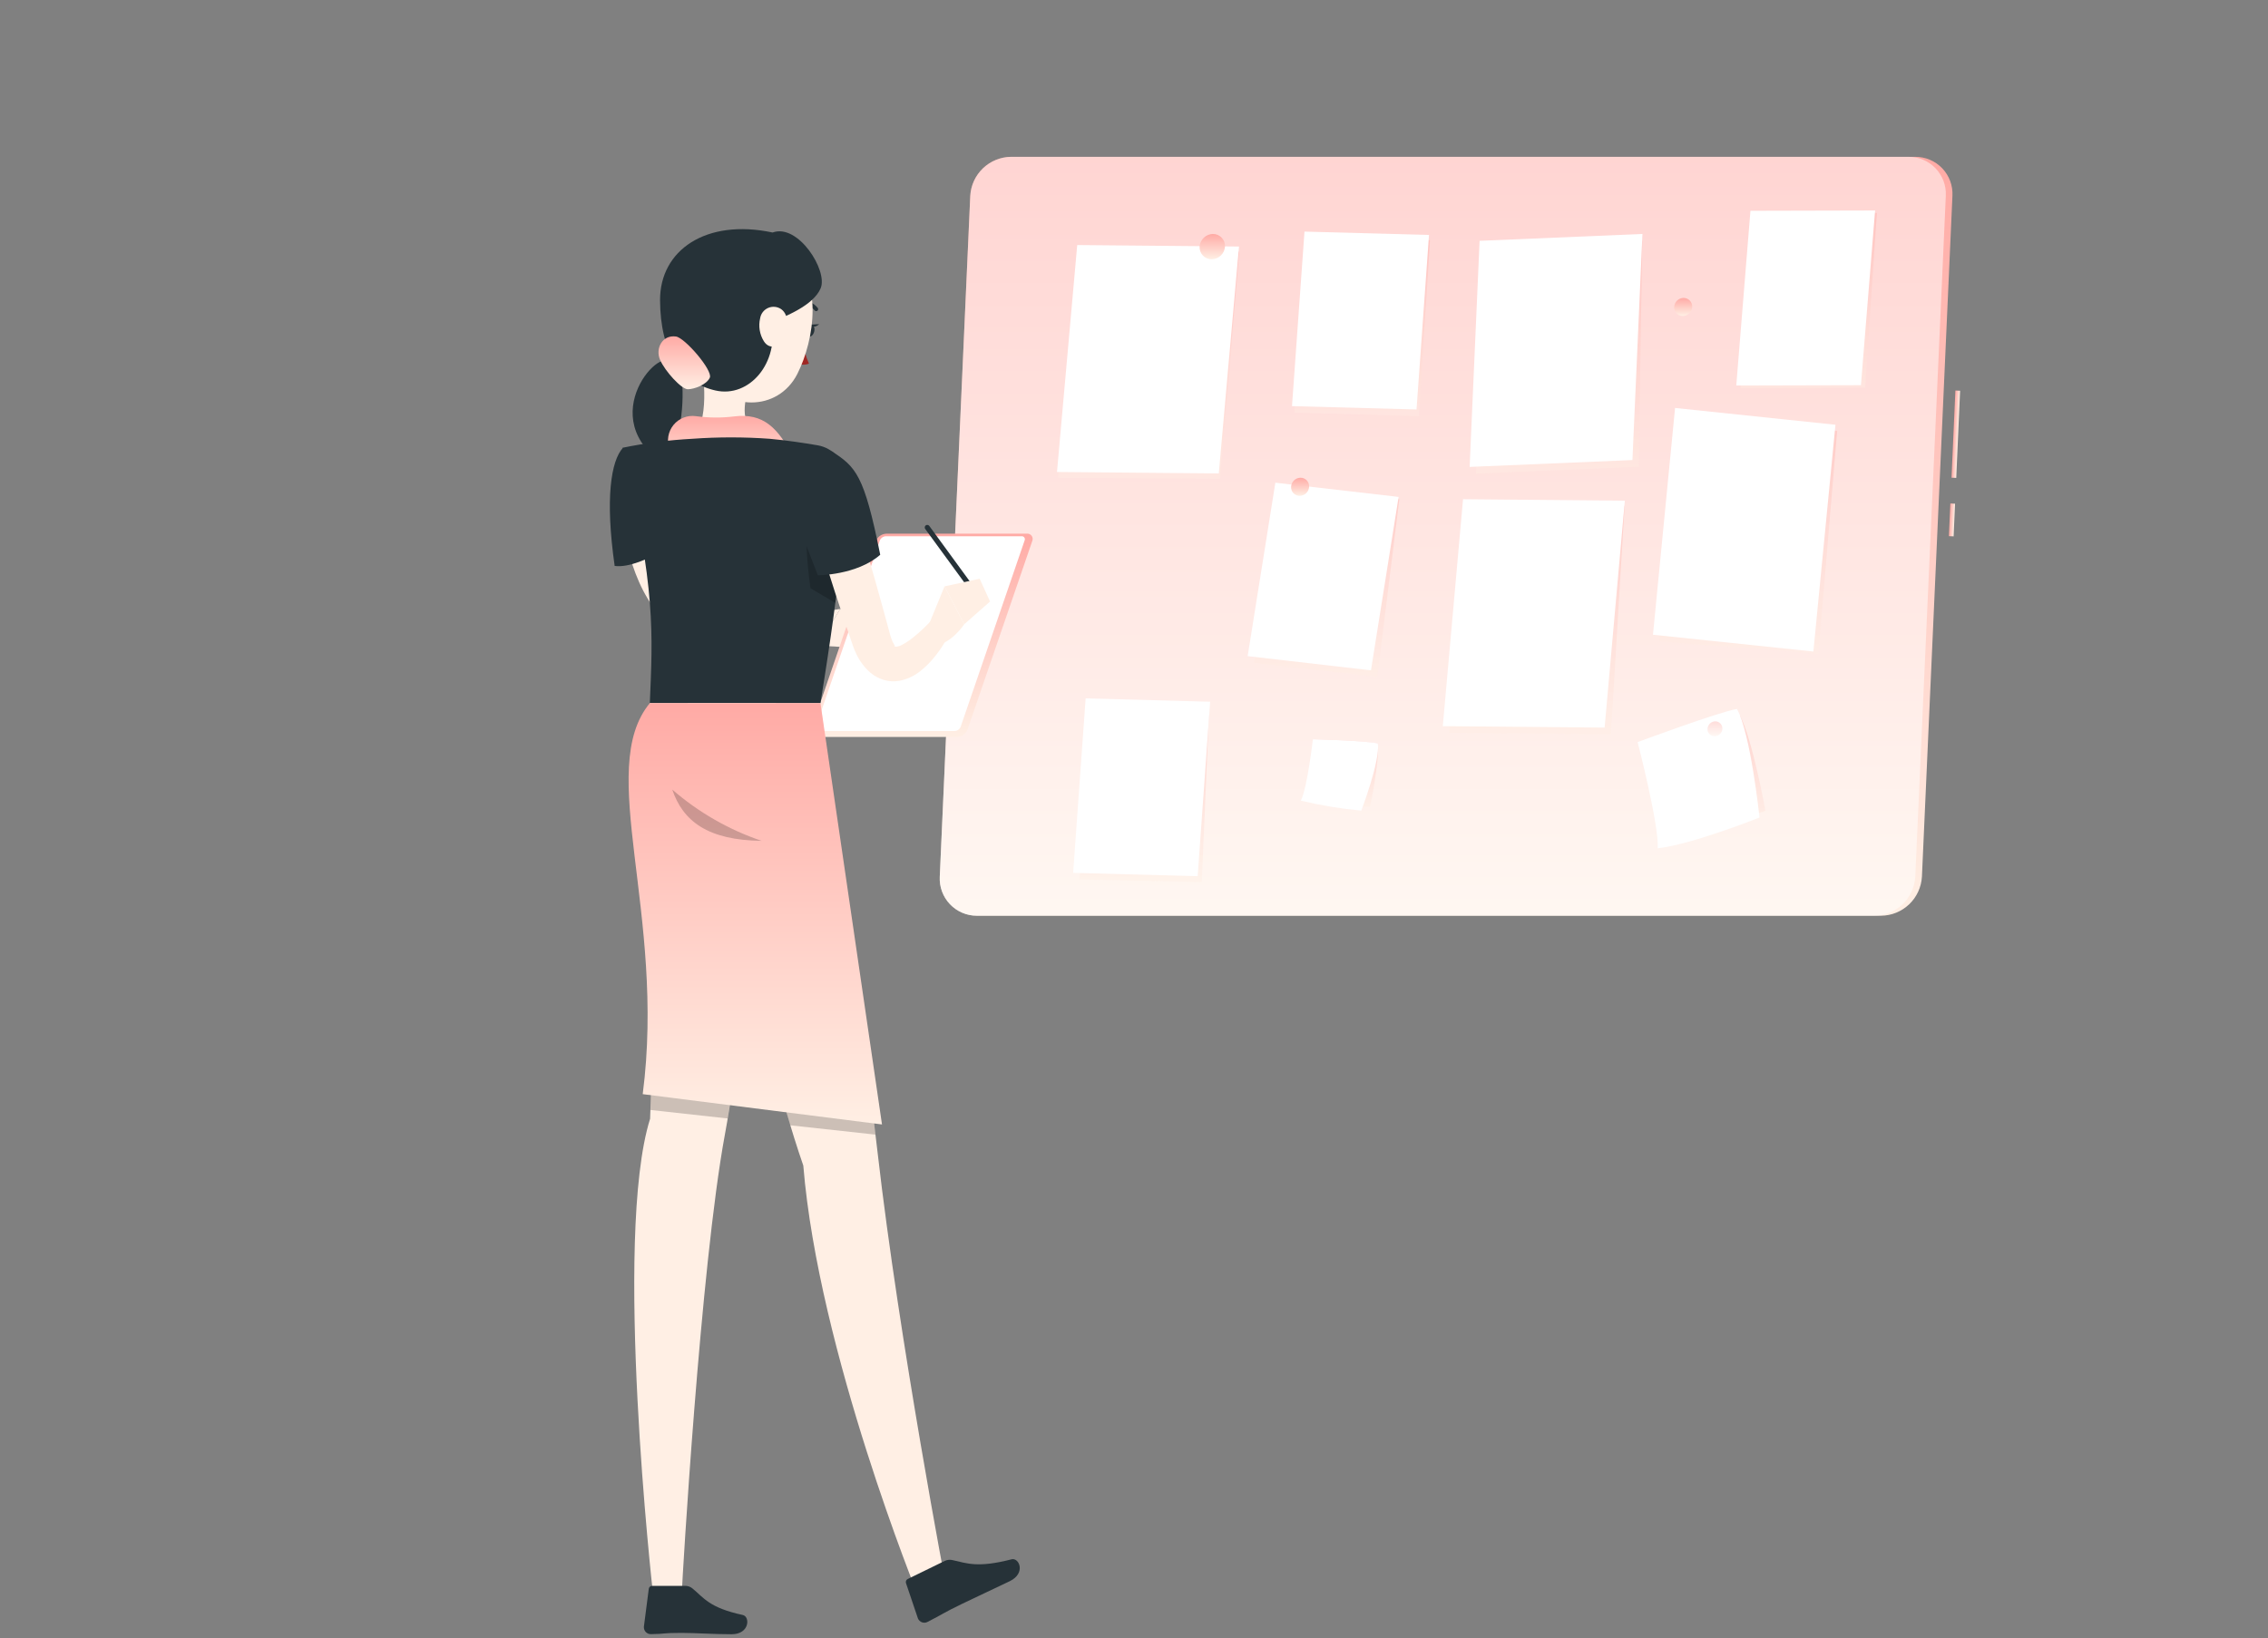 <svg width="227" height="164" viewBox="0 0 227 164" fill="none" xmlns="http://www.w3.org/2000/svg">
<rect x="0" y="0" width="227" height="164" fill="#808080" stroke="none"/>
<path d="M195.208 50.406L195.062 53.677L195.533 53.698L195.678 50.427L195.208 50.406Z" fill="url(#paint0_linear)"/>
<path d="M195.711 39.097L195.324 47.824L195.795 47.845L196.182 39.117L195.711 39.097Z" fill="url(#paint1_linear)"/>
<path d="M188.277 91.677H97.791C97.285 91.68 96.784 91.58 96.318 91.382C95.852 91.185 95.432 90.894 95.082 90.528C94.733 90.162 94.462 89.729 94.286 89.254C94.11 88.78 94.033 88.274 94.06 87.769L97.112 19.609C97.171 18.562 97.624 17.577 98.38 16.852C99.136 16.127 100.14 15.715 101.188 15.701H191.683C192.189 15.697 192.691 15.797 193.157 15.994C193.623 16.191 194.044 16.482 194.394 16.848C194.743 17.214 195.014 17.648 195.19 18.123C195.365 18.598 195.442 19.103 195.415 19.609L192.362 87.769C192.303 88.817 191.848 89.802 191.09 90.528C190.332 91.253 189.327 91.664 188.277 91.677Z" fill="url(#paint2_linear)"/>
<path opacity="0.5" d="M187.612 91.677H97.791C97.285 91.68 96.784 91.58 96.318 91.382C95.852 91.185 95.432 90.894 95.082 90.528C94.733 90.162 94.462 89.729 94.286 89.254C94.11 88.78 94.033 88.274 94.06 87.769L97.112 19.609C97.171 18.562 97.624 17.577 98.38 16.852C99.136 16.127 100.14 15.715 101.188 15.701H191.017C191.523 15.698 192.025 15.798 192.491 15.995C192.957 16.193 193.378 16.483 193.728 16.849C194.078 17.215 194.349 17.649 194.525 18.123C194.702 18.598 194.779 19.103 194.753 19.609L191.697 87.769C191.637 88.817 191.182 89.802 190.424 90.528C189.666 91.253 188.661 91.664 187.612 91.677Z" fill="white"/>
<path opacity="0.4" d="M161.236 73.508L145.042 73.363L147.066 50.643H162.604L161.236 73.508Z" fill="url(#paint3_linear)"/>
<path opacity="0.4" d="M122.115 47.908L105.916 47.836L107.836 25.116L124.035 25.188L122.115 47.908Z" fill="url(#paint4_linear)"/>
<path opacity="0.4" d="M164.021 46.722L147.728 47.41L148.728 24.771L164.37 24.11L164.021 46.722Z" fill="url(#paint5_linear)"/>
<path opacity="0.4" d="M181.996 65.457L166.078 64.207L168.288 41.509L183.88 43.139L181.996 65.457Z" fill="url(#paint6_linear)"/>
<path opacity="0.4" d="M142.017 41.654L129.555 41.319L130.809 23.852L143.127 24.038L142.017 41.654Z" fill="url(#paint7_linear)"/>
<path opacity="0.4" d="M120.285 88.308L108.044 88.05L109.294 70.578L121.05 70.356L120.285 88.308Z" fill="url(#paint8_linear)"/>
<path opacity="0.4" d="M186.678 38.806L174.202 38.837L175.62 21.352L187.856 21.321L186.678 38.806Z" fill="url(#paint9_linear)"/>
<path opacity="0.4" d="M125.511 66.353L137.851 67.775L140.057 49.978L128.282 48.99L125.511 66.353Z" fill="url(#paint10_linear)"/>
<path d="M160.603 72.843L144.408 72.698L146.432 49.978L162.627 50.127L160.603 72.843Z" fill="white"/>
<path d="M121.987 47.396L105.793 47.252L107.817 24.532L124.012 24.681L121.987 47.396Z" fill="white"/>
<path d="M163.388 46.056L147.094 46.744L148.09 24.11L164.389 23.422L163.388 46.056Z" fill="white"/>
<path d="M181.498 65.225L165.444 63.545L167.654 40.843L183.708 42.524L181.498 65.225Z" fill="white"/>
<path d="M141.777 40.993L129.314 40.658L130.564 23.186L143.027 23.522L141.777 40.993Z" fill="white"/>
<path d="M119.873 87.719L107.41 87.384L108.66 69.917L121.123 70.252L119.873 87.719Z" fill="white"/>
<path d="M186.258 38.561L173.781 38.593L175.199 21.103L187.675 21.072L186.258 38.561Z" fill="white"/>
<path d="M124.877 65.687L137.217 67.109L139.984 49.747L127.648 48.325L124.877 65.687Z" fill="white"/>
<path opacity="0.4" d="M131.402 74.007C131.402 74.007 131.33 78.748 130.65 80.156C132.865 80.79 137.135 80.781 137.135 80.781C137.135 80.781 138.068 76.221 137.914 74.441C136.642 74.138 131.402 74.007 131.402 74.007Z" fill="url(#paint11_linear)"/>
<path d="M131.402 74.007C131.402 74.007 130.877 78.739 130.202 80.156C132.192 80.631 134.212 80.965 136.248 81.157C136.248 81.157 138.132 76.235 137.914 74.428C136.642 74.138 131.402 74.007 131.402 74.007Z" fill="white"/>
<path opacity="0.4" d="M164.747 74.781C164.747 74.781 167.315 81.275 167.17 83.566C170.648 83.177 176.703 81.18 176.703 81.18C176.703 81.18 175.407 74.029 174.162 71.67C172.215 72.005 164.747 74.781 164.747 74.781Z" fill="url(#paint12_linear)"/>
<path d="M163.908 74.292C163.908 74.292 166.064 82.633 165.919 84.925C169.397 84.531 176.108 81.841 176.108 81.841C176.108 81.841 175.203 73.318 173.844 70.972C171.915 71.321 163.908 74.292 163.908 74.292Z" fill="white"/>
<path opacity="0.4" d="M172.391 72.965C172.38 73.165 172.294 73.353 172.149 73.491C172.004 73.629 171.812 73.707 171.612 73.708C171.515 73.709 171.419 73.691 171.33 73.653C171.241 73.616 171.161 73.561 171.094 73.491C171.028 73.421 170.976 73.339 170.943 73.248C170.909 73.158 170.895 73.061 170.901 72.965C170.911 72.765 170.997 72.576 171.142 72.437C171.287 72.298 171.479 72.22 171.68 72.218C171.776 72.217 171.872 72.236 171.961 72.274C172.05 72.311 172.13 72.367 172.197 72.437C172.264 72.507 172.315 72.59 172.349 72.681C172.382 72.772 172.396 72.868 172.391 72.965Z" fill="url(#paint13_linear)"/>
<path d="M122.608 24.69C122.585 25.029 122.437 25.347 122.191 25.582C121.945 25.817 121.621 25.951 121.281 25.958C121.116 25.96 120.953 25.928 120.801 25.865C120.649 25.801 120.512 25.707 120.399 25.588C120.285 25.469 120.197 25.328 120.14 25.173C120.083 25.019 120.058 24.854 120.067 24.69C120.09 24.351 120.239 24.033 120.484 23.798C120.73 23.563 121.055 23.429 121.394 23.422C121.559 23.421 121.722 23.453 121.873 23.517C122.025 23.581 122.161 23.675 122.275 23.794C122.389 23.912 122.477 24.053 122.534 24.207C122.592 24.361 122.617 24.526 122.608 24.69Z" fill="url(#paint14_linear)"/>
<path d="M131.027 48.732C131.015 48.975 130.911 49.204 130.736 49.373C130.561 49.541 130.328 49.636 130.085 49.638C129.968 49.639 129.851 49.617 129.743 49.571C129.635 49.526 129.538 49.458 129.457 49.373C129.376 49.288 129.314 49.187 129.274 49.077C129.234 48.967 129.217 48.849 129.224 48.732C129.236 48.49 129.34 48.261 129.515 48.092C129.69 47.924 129.923 47.829 130.166 47.827C130.284 47.825 130.4 47.848 130.508 47.894C130.616 47.939 130.714 48.007 130.794 48.092C130.875 48.177 130.938 48.277 130.978 48.388C131.018 48.498 131.034 48.615 131.027 48.732Z" fill="url(#paint15_linear)"/>
<path d="M169.371 30.731C169.357 30.973 169.252 31.201 169.078 31.369C168.903 31.537 168.671 31.633 168.429 31.637C168.311 31.638 168.195 31.614 168.087 31.569C167.979 31.523 167.882 31.456 167.801 31.371C167.72 31.286 167.657 31.185 167.616 31.075C167.575 30.965 167.558 30.848 167.564 30.731C167.576 30.489 167.681 30.26 167.856 30.092C168.031 29.924 168.263 29.828 168.506 29.825C168.623 29.825 168.739 29.848 168.847 29.894C168.955 29.939 169.053 30.007 169.134 30.092C169.215 30.176 169.277 30.277 169.318 30.387C169.359 30.497 169.377 30.614 169.371 30.731Z" fill="url(#paint16_linear)"/>
<path d="M70.035 35.205C70.525 37.701 71.009 42.27 69.266 43.937C70.681 46.224 72.787 48.002 75.28 49.013C78.617 46.925 77.019 43.937 77.019 43.937C74.238 43.271 74.301 41.219 74.795 39.268L70.035 35.205Z" fill="#FFEFE4"/>
<path d="M66.725 36.057C64.673 35.849 58.573 44.466 70.384 48.311C68.464 46.531 67.508 44.806 68.011 42.768C68.311 41.19 68.394 39.578 68.255 37.977C68.255 37.977 68.957 36.283 66.725 36.057Z" fill="#263238"/>
<path d="M67.975 46.541C67.554 46.06 67.223 45.508 66.997 44.91C66.857 44.513 66.822 44.086 66.894 43.671C66.967 43.256 67.145 42.867 67.411 42.541C67.678 42.215 68.024 41.963 68.416 41.809C68.808 41.655 69.234 41.605 69.651 41.663C70.923 41.838 72.212 41.847 73.487 41.69C76.376 41.333 77.888 42.786 79.451 45.902C79.451 45.902 78.722 47.261 76.534 47.79C74.347 48.32 67.975 46.541 67.975 46.541Z" fill="url(#paint17_linear)"/>
<path d="M80.709 33.005C80.632 33.335 80.741 33.643 80.958 33.693C81.176 33.743 81.411 33.521 81.493 33.19C81.574 32.86 81.461 32.552 81.244 32.502C81.026 32.452 80.791 32.674 80.709 33.005Z" fill="#263238"/>
<path d="M81.144 32.497L81.99 32.456C81.99 32.456 81.438 32.977 81.144 32.497Z" fill="#263238"/>
<path d="M81.678 31.148C81.717 31.15 81.755 31.14 81.788 31.121C81.822 31.101 81.848 31.072 81.866 31.038C81.883 31.003 81.89 30.965 81.885 30.926C81.881 30.888 81.866 30.852 81.841 30.822C81.643 30.575 81.389 30.38 81.099 30.252C80.81 30.125 80.495 30.068 80.179 30.088C80.153 30.091 80.127 30.099 80.104 30.112C80.081 30.124 80.061 30.142 80.044 30.162C80.028 30.183 80.016 30.206 80.008 30.232C80.001 30.257 79.999 30.284 80.002 30.31C80.009 30.363 80.036 30.41 80.078 30.443C80.119 30.476 80.172 30.492 80.224 30.487C80.475 30.474 80.725 30.521 80.953 30.624C81.181 30.727 81.382 30.883 81.538 31.08C81.574 31.12 81.624 31.144 81.678 31.148Z" fill="#263238"/>
<path d="M80.297 34.014C80.409 34.839 80.635 35.643 80.968 36.406C80.771 36.485 80.559 36.52 80.347 36.509C80.135 36.498 79.928 36.441 79.74 36.342L80.297 34.014Z" fill="#A02724"/>
<path d="M69.909 28.983C69.184 33.095 68.79 34.816 70.334 37.388C72.657 41.256 77.861 41.247 79.803 37.438C81.547 34.01 82.444 27.864 78.866 25.301C78.081 24.732 77.162 24.373 76.199 24.258C75.235 24.143 74.258 24.276 73.361 24.645C72.463 25.014 71.675 25.606 71.071 26.365C70.467 27.125 70.067 28.026 69.909 28.983Z" fill="#FFEFE4"/>
<path d="M77.213 32.244C78.458 31.736 81.42 30.613 82.145 28.843C82.869 27.072 79.88 22.344 77.326 23.277C70.674 21.86 66.036 25.043 66.064 30.07C66.091 35.323 68.178 38.312 71.602 39.091C75.026 39.87 78.001 36.283 77.213 32.244Z" fill="#263238"/>
<path d="M67.653 33.688C66.294 33.503 65.57 34.879 66.064 36.021C66.557 37.162 68.206 38.969 68.84 38.969C69.474 38.969 70.728 38.516 71.045 37.805C71.362 37.094 68.568 33.82 67.653 33.688Z" fill="url(#paint18_linear)"/>
<path d="M76.081 31.863C75.988 32.252 75.973 32.654 76.037 33.048C76.101 33.443 76.242 33.82 76.452 34.159C77.018 35.065 78.019 34.734 78.463 33.82C78.861 33 79.042 31.555 78.186 30.948C77.997 30.82 77.778 30.741 77.55 30.72C77.322 30.698 77.092 30.735 76.882 30.826C76.672 30.918 76.488 31.061 76.348 31.242C76.208 31.423 76.116 31.637 76.081 31.863Z" fill="#FFEFE4"/>
<path d="M66.539 48.13C66.539 48.298 66.539 48.583 66.539 48.805V49.538C66.539 50.031 66.562 50.524 66.607 51.019C66.676 51.997 66.803 52.969 66.987 53.931C67.322 55.772 68.014 57.529 69.025 59.103C69.397 59.583 69.252 59.506 69.569 59.723C69.907 59.934 70.268 60.105 70.646 60.23C71.578 60.546 72.532 60.793 73.499 60.969C75.515 61.349 77.648 61.612 79.74 61.825L79.799 63.958C77.58 64.248 75.34 64.334 73.105 64.216C71.927 64.161 70.757 63.998 69.609 63.727C68.947 63.567 68.304 63.333 67.694 63.029C67.313 62.83 66.958 62.583 66.639 62.295C66.548 62.214 66.457 62.119 66.367 62.024L66.199 61.829L65.891 61.462C65.112 60.485 64.464 59.41 63.962 58.265C63.474 57.162 63.094 56.014 62.83 54.837C62.561 53.688 62.378 52.521 62.282 51.345C62.241 50.761 62.214 50.177 62.205 49.588C62.205 49.294 62.205 48.999 62.205 48.705C62.205 48.411 62.228 48.135 62.259 47.759L66.539 48.13Z" fill="#FFEFE4"/>
<path d="M79.609 61.666L84.097 60.96L81.887 64.619C81.887 64.619 79.169 64.505 78.427 62.934L79.609 61.666Z" fill="#FFEFE4"/>
<path d="M86.316 62.191L86.329 64.913L81.887 64.619L84.097 60.96L86.316 62.191Z" fill="#FFEFE4"/>
<path d="M95.776 73.78H81.738C81.645 73.791 81.55 73.778 81.464 73.742C81.378 73.705 81.303 73.646 81.246 73.572C81.19 73.497 81.154 73.409 81.143 73.316C81.131 73.223 81.144 73.128 81.181 73.042L87.661 54.162C87.747 53.95 87.894 53.768 88.082 53.638C88.27 53.507 88.492 53.435 88.721 53.428H102.76C102.852 53.416 102.947 53.429 103.033 53.465C103.119 53.501 103.195 53.559 103.251 53.633C103.308 53.708 103.344 53.796 103.355 53.889C103.367 53.982 103.353 54.076 103.317 54.162L96.836 73.042C96.749 73.254 96.603 73.436 96.415 73.567C96.227 73.698 96.005 73.772 95.776 73.78Z" fill="url(#paint19_linear)"/>
<path d="M95.526 73.182H81.968C81.915 73.189 81.863 73.182 81.814 73.162C81.766 73.142 81.724 73.109 81.692 73.067C81.661 73.025 81.641 72.975 81.636 72.923C81.63 72.871 81.638 72.818 81.659 72.77L88.063 54.099C88.112 53.981 88.194 53.879 88.299 53.806C88.404 53.733 88.528 53.691 88.656 53.687H102.242C102.294 53.68 102.347 53.688 102.395 53.708C102.443 53.728 102.485 53.761 102.517 53.803C102.549 53.844 102.569 53.894 102.575 53.946C102.582 53.998 102.575 54.05 102.555 54.099L96.147 72.77C96.096 72.893 96.009 72.997 95.899 73.07C95.788 73.144 95.659 73.183 95.526 73.182Z" fill="white"/>
<path d="M62.346 44.833L66.874 46.667L69.288 49.344L69.6 53.035C69.6 53.035 64.325 57.038 61.521 56.657C60.552 49.874 61.159 46.142 62.346 44.833Z" fill="#263238"/>
<path d="M84.622 47.827C84.69 50.874 84.26 57.219 82.118 70.393H65.04C65.326 63.441 65.665 59.071 62.323 44.824C64.619 44.352 66.948 44.052 69.288 43.928C71.869 43.742 74.46 43.742 77.041 43.928C78.712 44.081 80.496 44.349 81.855 44.584C82.621 44.719 83.317 45.116 83.822 45.708C84.327 46.3 84.61 47.049 84.622 47.827Z" fill="#263238"/>
<path opacity="0.2" d="M81.284 49.013L84.323 53.963C84.165 55.724 83.934 57.835 83.603 60.357L81.112 58.886C80.093 51.395 81.284 49.013 81.284 49.013Z" fill="black"/>
<path d="M84.903 49.095C85.534 51.078 86.138 53.071 86.714 55.072L87.584 58.075L88.422 61.086L88.834 62.594L89.038 63.351C89.085 63.544 89.142 63.734 89.21 63.921C89.295 64.169 89.409 64.406 89.549 64.628C89.581 64.673 89.576 64.682 89.549 64.696C89.522 64.709 89.518 64.736 89.572 64.746C89.839 64.747 90.101 64.673 90.328 64.533C90.702 64.33 91.057 64.094 91.388 63.826C91.75 63.536 92.108 63.219 92.461 62.884C92.814 62.549 93.163 62.173 93.48 61.838L95.292 62.979C95.044 63.492 94.766 63.99 94.458 64.469C94.157 64.961 93.819 65.431 93.448 65.873C93.053 66.356 92.606 66.795 92.117 67.182C91.503 67.679 90.774 68.015 89.998 68.16C89.489 68.246 88.968 68.216 88.472 68.074C87.982 67.929 87.527 67.686 87.136 67.359C86.538 66.842 86.055 66.207 85.718 65.493C85.573 65.2 85.449 64.897 85.347 64.587L85.093 63.84L84.586 62.35L83.594 59.361L82.639 56.358C81.991 54.357 81.38 52.346 80.791 50.331L84.903 49.095Z" fill="#FFEFE4"/>
<path d="M80.265 48.003C80.985 46.282 83.241 45.173 83.241 45.173C85.668 46.753 86.488 47.501 88.1 55.539C85.749 57.595 81.855 57.595 81.855 57.595L79.754 52.16C79.754 52.16 79.545 49.738 80.265 48.003Z" fill="#263238"/>
<path d="M92.923 62.635L94.535 58.704L96.51 62.495C96.51 62.495 95.015 64.759 93.276 64.578L92.923 62.635Z" fill="#FFEFE4"/>
<path d="M97.51 59.497C97.47 59.498 97.431 59.489 97.395 59.471C97.359 59.452 97.329 59.426 97.306 59.393L92.601 52.953C92.562 52.898 92.546 52.829 92.557 52.762C92.568 52.695 92.605 52.635 92.66 52.595C92.715 52.556 92.782 52.541 92.849 52.552C92.915 52.563 92.974 52.6 93.013 52.654L97.714 59.094C97.743 59.131 97.761 59.176 97.766 59.223C97.771 59.27 97.762 59.318 97.74 59.36C97.719 59.403 97.686 59.438 97.645 59.462C97.604 59.486 97.558 59.498 97.51 59.497Z" fill="#263238"/>
<path d="M98.054 57.939L99.091 60.221L96.51 62.495L94.535 58.704L98.054 57.939Z" fill="#FFEFE4"/>
<path d="M82.117 70.393C82.117 70.393 86.383 102.677 87.841 115.421C89.993 134.241 94.797 159.348 94.797 159.348L91.931 159.86C91.931 159.86 81.914 135.292 80.401 116.689C75.65 102.985 68.835 70.393 68.835 70.393H82.117Z" fill="#FFEFE4"/>
<path d="M94.567 156.264L90.858 158.076C90.783 158.109 90.723 158.17 90.69 158.245C90.657 158.32 90.652 158.405 90.677 158.483L91.873 162.025C91.909 162.114 91.965 162.194 92.034 162.261C92.104 162.328 92.187 162.379 92.278 162.412C92.369 162.445 92.465 162.459 92.562 162.452C92.658 162.445 92.752 162.418 92.837 162.373C94.359 161.599 94.363 161.495 96.297 160.562C97.488 159.978 99.422 159.094 101.066 158.297C102.71 157.5 102.003 155.911 101.247 156.106C97.859 156.984 96.795 156.509 95.36 156.192C95.095 156.124 94.815 156.149 94.567 156.264Z" fill="#263238"/>
<path d="M77.657 70.393C77.657 70.393 74.885 100.97 72.553 113.582C70.103 126.828 68.274 158.393 68.246 159.357H65.335C65.335 159.357 61.349 123.876 65.067 112.002C65.683 97.51 65.04 70.393 65.04 70.393H77.657Z" fill="#FFEFE4"/>
<path d="M68.591 158.764H65.276C65.194 158.762 65.114 158.791 65.051 158.844C64.988 158.897 64.947 158.972 64.936 159.054L64.447 162.844C64.438 162.94 64.45 163.037 64.481 163.129C64.511 163.22 64.561 163.304 64.626 163.376C64.692 163.447 64.771 163.504 64.859 163.542C64.948 163.581 65.043 163.601 65.14 163.6C66.807 163.573 66.141 163.474 68.247 163.474C69.542 163.474 71.417 163.609 73.228 163.609C75.04 163.609 75.09 161.839 74.342 161.68C70.991 160.96 70.452 159.968 69.311 159.027C69.109 158.857 68.854 158.764 68.591 158.764Z" fill="#263238"/>
<path opacity="0.2" d="M65.103 111.123L72.834 111.974C73.146 110.127 73.468 107.994 73.78 105.693L65.262 104.819C65.212 107.061 65.176 109.194 65.103 111.123Z" fill="black"/>
<path opacity="0.2" d="M86.832 107.034L77.213 106.046C77.847 108.406 78.481 110.638 79.092 112.658L87.624 113.591C87.402 111.675 87.13 109.447 86.832 107.034Z" fill="black"/>
<path d="M82.118 70.393L88.277 112.572L64.329 109.538C66.666 91.482 59.57 77.004 65.04 70.393H82.118Z" fill="url(#paint20_linear)"/>
<path opacity="0.2" d="M67.286 79.047C69.904 81.322 72.941 83.065 76.226 84.178C70.846 84.119 68.35 82.208 67.286 79.047Z" fill="black"/>
<defs>
<linearGradient id="paint0_linear" x1="195.135" y1="52.041" x2="195.606" y2="52.062" gradientUnits="userSpaceOnUse">
<stop stop-color="#FFAAA5"/>
<stop offset="1" stop-color="#FFEFE4"/>
</linearGradient>
<linearGradient id="paint1_linear" x1="195.518" y1="43.46" x2="195.988" y2="43.481" gradientUnits="userSpaceOnUse">
<stop stop-color="#FFAAA5"/>
<stop offset="1" stop-color="#FFEFE4"/>
</linearGradient>
<linearGradient id="paint2_linear" x1="144.737" y1="15.701" x2="144.737" y2="91.677" gradientUnits="userSpaceOnUse">
<stop stop-color="#FFAAA5"/>
<stop offset="1" stop-color="#FFEFE4"/>
</linearGradient>
<linearGradient id="paint3_linear" x1="153.823" y1="50.643" x2="153.823" y2="73.508" gradientUnits="userSpaceOnUse">
<stop stop-color="#FFAAA5"/>
<stop offset="1" stop-color="#FFEFE4"/>
</linearGradient>
<linearGradient id="paint4_linear" x1="114.975" y1="25.116" x2="114.975" y2="47.908" gradientUnits="userSpaceOnUse">
<stop stop-color="#FFAAA5"/>
<stop offset="1" stop-color="#FFEFE4"/>
</linearGradient>
<linearGradient id="paint5_linear" x1="156.049" y1="24.11" x2="156.049" y2="47.41" gradientUnits="userSpaceOnUse">
<stop stop-color="#FFAAA5"/>
<stop offset="1" stop-color="#FFEFE4"/>
</linearGradient>
<linearGradient id="paint6_linear" x1="174.979" y1="41.509" x2="174.979" y2="65.457" gradientUnits="userSpaceOnUse">
<stop stop-color="#FFAAA5"/>
<stop offset="1" stop-color="#FFEFE4"/>
</linearGradient>
<linearGradient id="paint7_linear" x1="136.341" y1="23.852" x2="136.341" y2="41.654" gradientUnits="userSpaceOnUse">
<stop stop-color="#FFAAA5"/>
<stop offset="1" stop-color="#FFEFE4"/>
</linearGradient>
<linearGradient id="paint8_linear" x1="114.547" y1="70.356" x2="114.547" y2="88.308" gradientUnits="userSpaceOnUse">
<stop stop-color="#FFAAA5"/>
<stop offset="1" stop-color="#FFEFE4"/>
</linearGradient>
<linearGradient id="paint9_linear" x1="181.029" y1="21.321" x2="181.029" y2="38.837" gradientUnits="userSpaceOnUse">
<stop stop-color="#FFAAA5"/>
<stop offset="1" stop-color="#FFEFE4"/>
</linearGradient>
<linearGradient id="paint10_linear" x1="132.784" y1="48.99" x2="132.784" y2="67.775" gradientUnits="userSpaceOnUse">
<stop stop-color="#FFAAA5"/>
<stop offset="1" stop-color="#FFEFE4"/>
</linearGradient>
<linearGradient id="paint11_linear" x1="134.291" y1="74.007" x2="134.291" y2="80.781" gradientUnits="userSpaceOnUse">
<stop stop-color="#FFAAA5"/>
<stop offset="1" stop-color="#FFEFE4"/>
</linearGradient>
<linearGradient id="paint12_linear" x1="170.725" y1="71.67" x2="170.725" y2="83.566" gradientUnits="userSpaceOnUse">
<stop stop-color="#FFAAA5"/>
<stop offset="1" stop-color="#FFEFE4"/>
</linearGradient>
<linearGradient id="paint13_linear" x1="171.646" y1="72.218" x2="171.646" y2="73.708" gradientUnits="userSpaceOnUse">
<stop stop-color="#FFAAA5"/>
<stop offset="1" stop-color="#FFEFE4"/>
</linearGradient>
<linearGradient id="paint14_linear" x1="121.338" y1="23.422" x2="121.338" y2="25.958" gradientUnits="userSpaceOnUse">
<stop stop-color="#FFAAA5"/>
<stop offset="1" stop-color="#FFEFE4"/>
</linearGradient>
<linearGradient id="paint15_linear" x1="130.126" y1="47.827" x2="130.126" y2="49.638" gradientUnits="userSpaceOnUse">
<stop stop-color="#FFAAA5"/>
<stop offset="1" stop-color="#FFEFE4"/>
</linearGradient>
<linearGradient id="paint16_linear" x1="168.467" y1="29.825" x2="168.467" y2="31.637" gradientUnits="userSpaceOnUse">
<stop stop-color="#FFAAA5"/>
<stop offset="1" stop-color="#FFEFE4"/>
</linearGradient>
<linearGradient id="paint17_linear" x1="73.154" y1="41.637" x2="73.154" y2="47.889" gradientUnits="userSpaceOnUse">
<stop stop-color="#FFAAA5"/>
<stop offset="1" stop-color="#FFEFE4"/>
</linearGradient>
<linearGradient id="paint18_linear" x1="68.489" y1="33.671" x2="68.489" y2="38.969" gradientUnits="userSpaceOnUse">
<stop stop-color="#FFAAA5"/>
<stop offset="1" stop-color="#FFEFE4"/>
</linearGradient>
<linearGradient id="paint19_linear" x1="92.249" y1="53.424" x2="92.249" y2="73.784" gradientUnits="userSpaceOnUse">
<stop stop-color="#FFAAA5"/>
<stop offset="1" stop-color="#FFEFE4"/>
</linearGradient>
<linearGradient id="paint20_linear" x1="75.596" y1="70.393" x2="75.596" y2="112.572" gradientUnits="userSpaceOnUse">
<stop stop-color="#FFAAA5"/>
<stop offset="1" stop-color="#FFEFE4"/>
</linearGradient>
</defs>
</svg>
